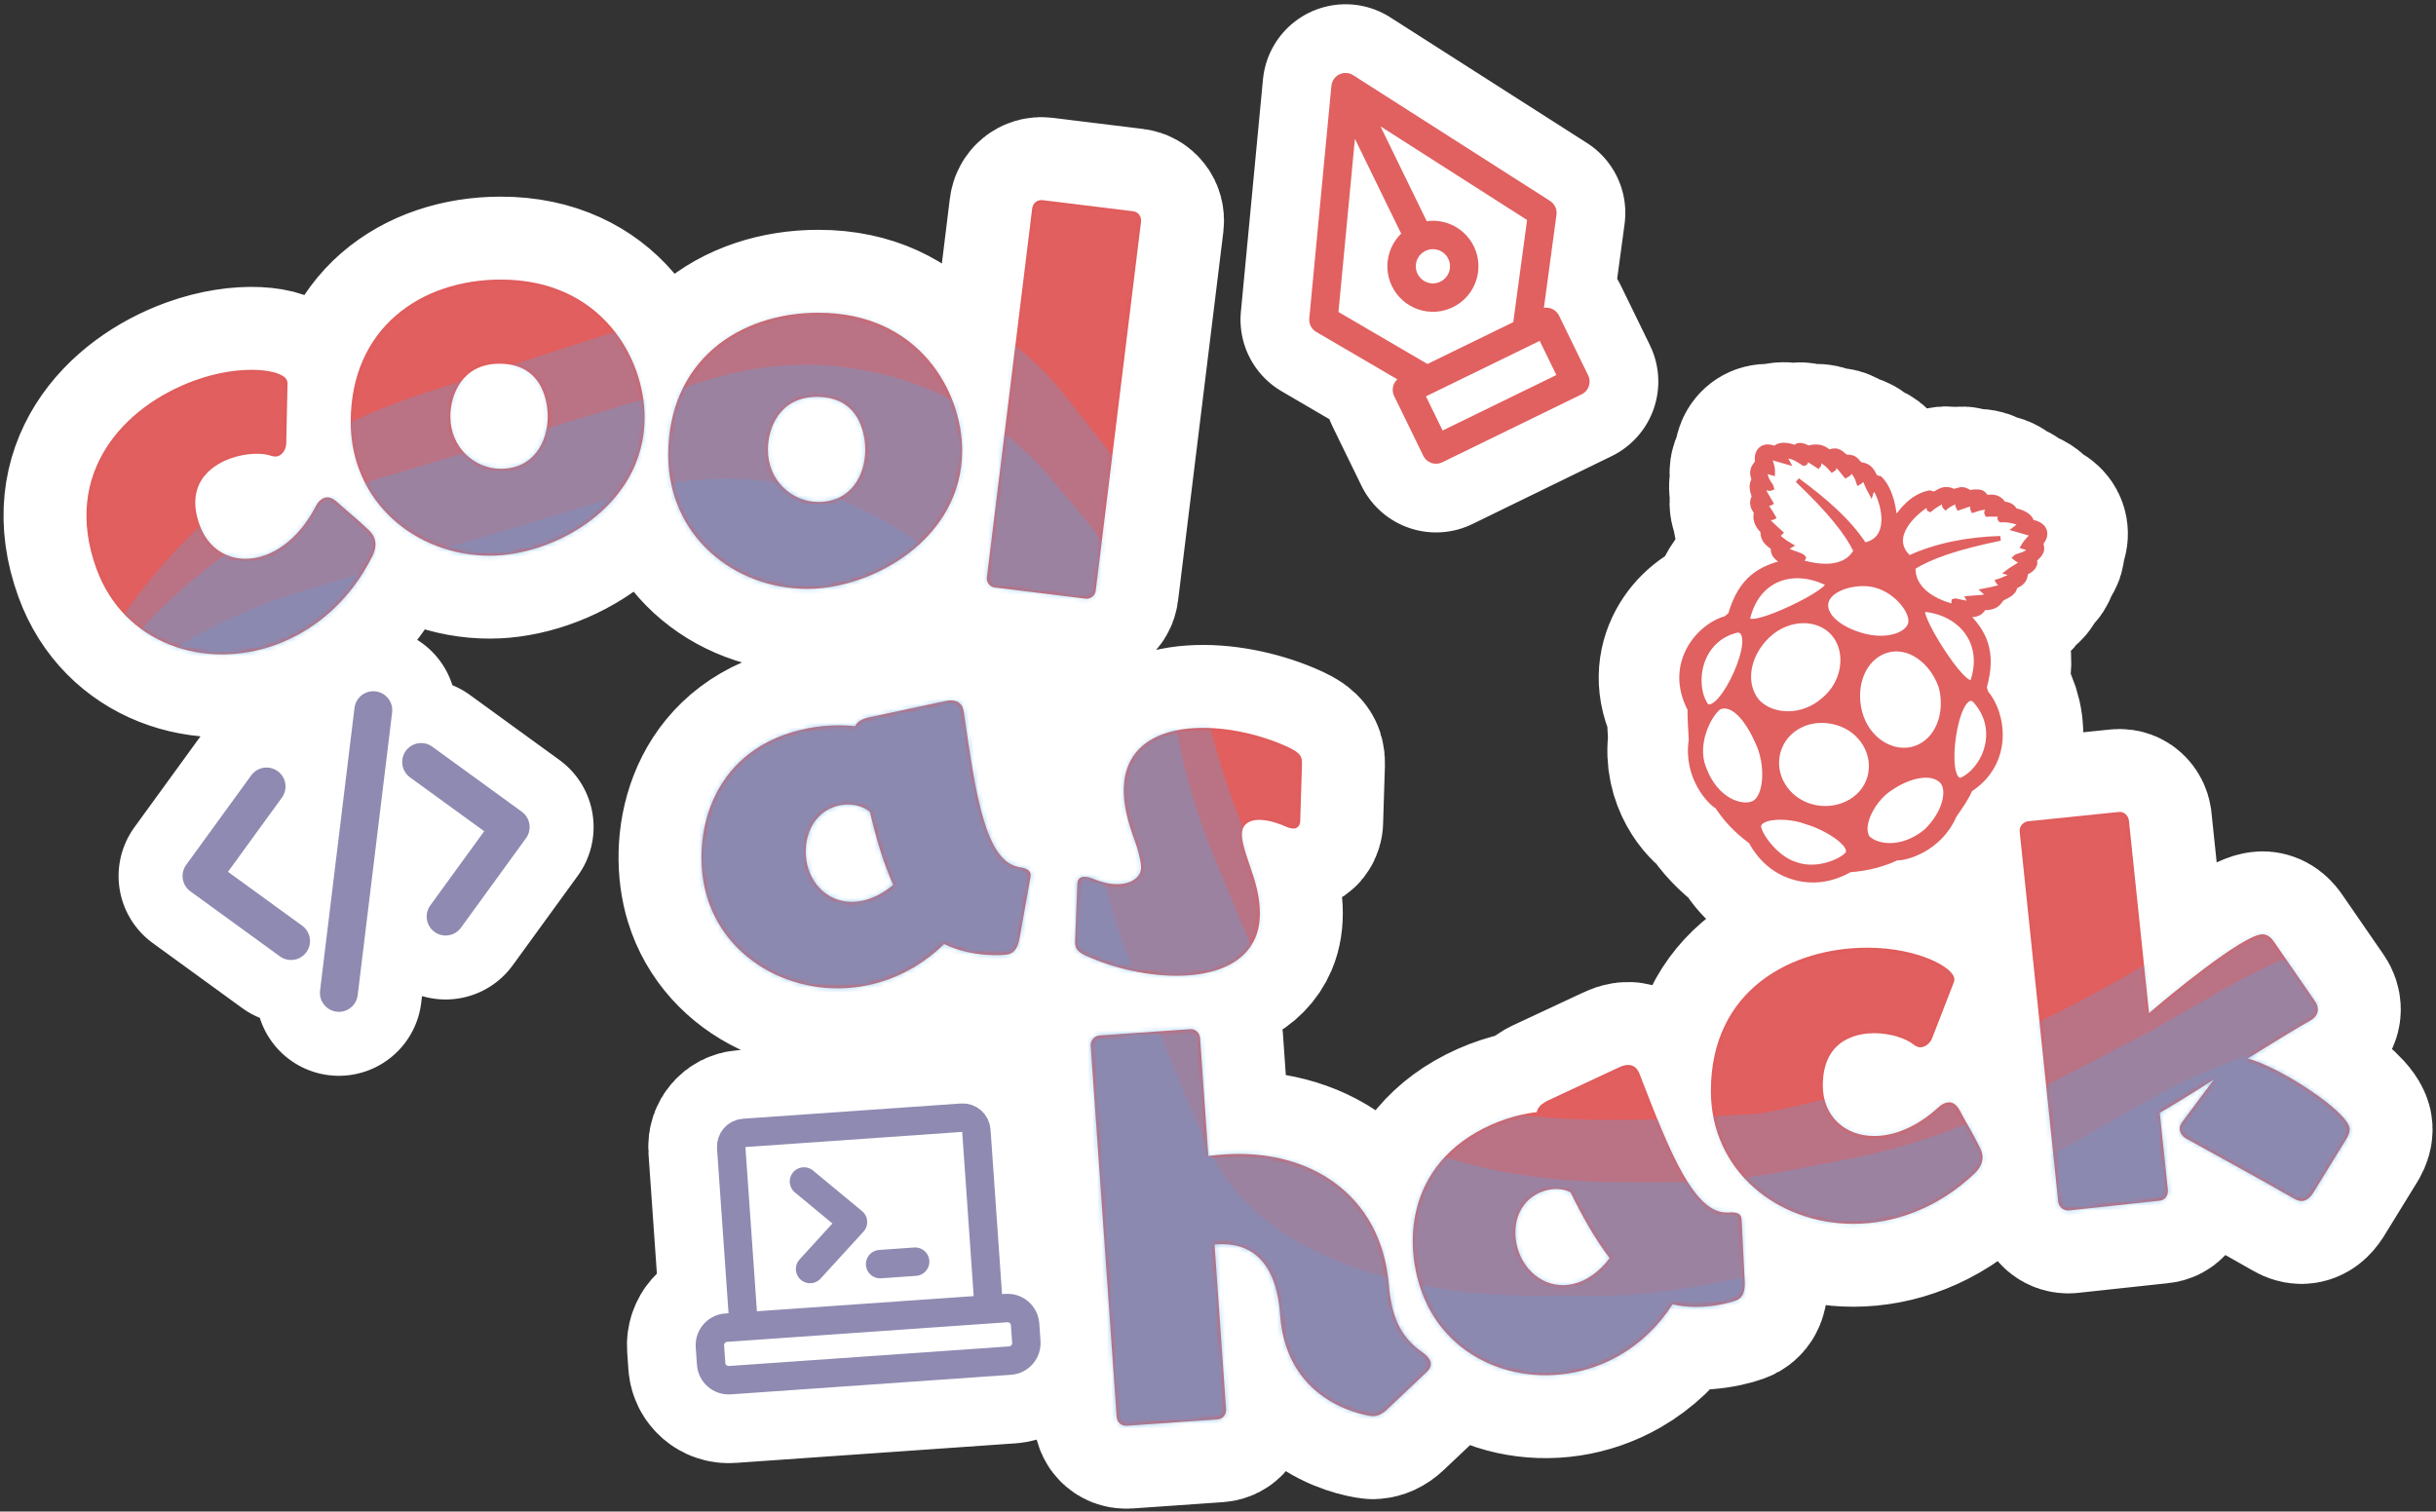 <svg width="514" height="319" viewBox="0 0 514 319" fill="none" xmlns="http://www.w3.org/2000/svg">
<rect x="0" y="0" width="514" height="319" fill="#333333" stroke="none"/>
<path d="M283.912 18.399L325.445 44.931L322.064 69.974L301.065 80.216L279.249 67.462L283.912 18.399ZM283.912 18.399L299.451 50.258M56.245 165.98L42.52 184.871L61.411 198.596M94.027 193.43L107.752 174.539L88.861 160.814M78.77 149.875L71.502 209.536M156.926 279.93L154.287 242.192C154.175 240.589 155.37 239.199 156.957 239.089L202.934 235.873C204.522 235.762 205.899 236.972 206.011 238.575L208.65 276.313M156.926 279.93L153.231 280.188C151.191 280.331 149.652 282.101 149.795 284.141L150.053 287.836C150.196 289.876 151.966 291.415 154.006 291.272L213.119 287.138C215.16 286.996 216.698 285.226 216.556 283.185L216.297 279.491C216.155 277.45 214.385 275.912 212.344 276.055L208.65 276.313M156.926 279.93L208.65 276.313M169.637 249.34L179.981 257.898L170.929 267.813M185.707 266.779L193.096 266.263M495.206 240.17L488.119 251.692C487.408 252.787 486.671 253.403 485.712 253.453C485.233 253.478 484.648 253.316 484.052 252.963C478.599 249.788 466.228 243.034 461.178 240.223C460.583 239.869 459.967 239.133 459.922 238.27C459.897 237.79 460.064 237.301 460.513 236.701L467.16 227.797C462.416 230.833 458.132 233.461 456.265 234.52L455.705 234.838L457.427 251.186C457.487 252.336 456.77 253.335 455.62 253.396L436.502 255.455C435.447 255.51 434.448 254.794 434.292 253.648L426.161 175.535L426.151 175.343C426.1 174.384 426.918 173.476 427.872 173.33L446.995 171.367L447.187 171.356C448.241 171.301 449.054 172.124 449.205 173.173L453.449 213.807C457.219 210.533 473.065 197.398 477.283 197.177C478.05 197.137 478.933 197.475 479.766 198.681L488.401 211.206C488.815 211.761 489.036 212.326 489.067 212.902C489.117 213.86 488.587 214.753 487.466 215.389C485.13 216.665 479.821 219.923 474.235 223.388C481.056 225.146 495.591 234.67 495.777 238.217C495.807 238.792 495.645 239.378 495.206 240.17ZM412.264 207.296L407.752 218.912C407.368 220.064 406.312 221.024 405.16 221.024C404.776 221.024 404.296 220.832 403.912 220.544C402.184 219.104 398.824 218.048 395.464 218.048C392.968 218.048 384.616 218.624 384.616 229.088C384.616 235.52 389.224 239.744 395.464 239.744C399.592 239.744 404.392 237.92 409 233.696C409.576 233.12 410.44 232.64 411.304 232.64C411.976 232.64 412.744 233.024 413.416 234.176C415.144 237.44 416.296 239.168 417.832 242.336C418.12 242.912 418.312 243.584 418.312 244.256C418.312 245.408 417.832 246.464 416.68 247.616C408.904 255.008 399.688 258.272 391.048 258.272C375.112 258.272 361 247.136 361 230.24C361 208.736 378.184 200 394.024 200C404.68 200 412.36 204.224 412.36 206.624C412.36 206.816 412.36 207.104 412.264 207.296ZM367.489 257.522L368.142 270.557C368.21 272.403 367.811 273.631 366.73 274.255C365.898 274.735 359.311 276.765 352.898 275.257C349.871 279.998 345.957 283.588 341.717 286.036C327.833 294.052 309.717 290.322 301.989 276.937C296.229 266.96 294.992 248.497 311.453 238.993C315.61 236.593 320.212 235.156 324.27 234.697C324.433 233.827 325.037 233.146 326.035 232.57L326.451 232.33L341.554 225.273C343.811 224.191 345.017 224.936 345.593 225.933L345.833 226.349C349.037 234.587 352.049 242.492 355.217 247.979C358.097 252.967 361.076 256.014 364.552 255.892C365.624 255.827 366.826 255.798 367.306 256.629C367.402 256.796 367.463 257.093 367.489 257.522ZM339.625 265.517C338.128 263.499 336.617 261.267 335.129 258.69C333.881 256.528 332.669 254.236 331.395 251.645C329.437 250.559 326.521 250.691 324.109 252.083C318.872 255.107 308.052 264.76 310.5 269C313.188 273.656 329.572 272.873 334.976 269.753C336.556 268.841 338.193 267.452 339.625 265.517ZM301.157 289.428L292.582 297.534C291.589 298.47 290.651 298.824 289.789 298.884C289.406 298.911 271.462 296.894 270.102 277.453C269.292 265.866 263.641 262.123 256.746 262.605L256.267 262.638L258.698 297.402C258.778 298.551 257.977 299.473 256.923 299.547L237.77 300.886C236.621 300.966 235.699 300.165 235.618 299.015L209.906 213.807C209.832 212.754 230.862 218.607 232.011 218.527L251.164 217.188C252.218 217.114 253.147 218.011 253.22 219.065L254.961 243.964C256.104 243.788 257.253 243.708 258.306 243.634C276.31 242.375 291.425 252.096 293.039 271.038C293.57 277.256 295.149 281.957 300.103 285.364C300.711 285.803 301.832 286.687 301.905 287.74C301.939 288.219 301.787 288.807 301.157 289.428ZM230.395 202.231L229.423 201.819C227.479 200.993 226.745 200.265 226.853 198.537L227.316 186.636C227.34 186.334 227.364 186.031 227.439 185.854C228.002 184.529 229.844 185.102 230.904 185.552C236.156 187.677 239.68 186.253 240.58 184.132C241.068 182.983 240.519 181.082 239.957 178.966L238.697 175.302C236.684 169.233 236.706 164.758 238.132 161.4C242.371 151.415 259.025 152.227 270.601 157.141C274.048 158.604 274.781 159.332 274.725 161.185L274.35 173.124C274.377 173.553 274.264 173.818 274.152 174.083C273.739 175.055 272.617 174.996 271.468 174.508L271.115 174.358C265.813 172.107 263.03 173.012 262.28 174.779C261.642 176.282 262.255 178.523 264.038 183.66C266.227 189.804 266.306 194.531 264.881 197.889C260.455 208.316 242.236 207.258 230.395 202.231ZM217.412 185.223L215.117 198.072C214.767 199.885 214.102 200.992 212.908 201.357C211.99 201.637 205.115 202.133 199.206 199.222C195.19 203.16 190.569 205.777 185.887 207.209C170.555 211.896 153.743 204.187 149.224 189.406C145.856 178.389 148.803 160.121 166.981 154.564C171.571 153.161 176.378 152.795 180.436 153.261C180.79 152.45 181.532 151.922 182.634 151.585L183.093 151.445L199.396 147.966C201.839 147.42 202.847 148.417 203.184 149.519L222 144.922C223.269 153.67 205.75 167.105 207.602 173.164C209.286 178.673 211.503 182.311 214.918 182.974C215.976 183.152 217.154 183.394 217.435 184.312C217.491 184.496 217.484 184.8 217.412 185.223ZM188.464 186.745C187.459 184.442 186.49 181.928 185.62 179.082C184.89 176.695 184.224 174.188 183.565 171.378C181.902 169.879 179.031 169.351 176.368 170.165C170.585 171.933 159.569 166.696 161 171.378C162.572 176.519 177.014 191.651 182.982 189.827C184.726 189.293 186.634 188.309 188.464 186.745ZM229.058 126.34L209.906 123.988C208.857 123.859 208.105 122.897 208.234 121.848L217.792 44.001C217.933 42.858 218.896 42.105 219.944 42.234L239.096 44.586C240.144 44.714 240.896 45.677 240.756 46.821L231.197 124.668C231.069 125.716 230.106 126.468 229.058 126.34ZM203.016 95.088C203.016 113.808 184.008 124.272 170.376 124.272C154.728 124.272 141 112.944 141 96.048C141 76.272 155.784 66 172.68 66C193.896 66 203.016 82.608 203.016 95.088ZM172.68 105.936C179.496 105.936 182.568 100.368 182.568 94.896C182.568 93.072 182.184 83.76 172.392 83.76C164.328 83.76 207 90.576 207 94.896C207 101.52 167.208 105.936 172.68 105.936ZM136.016 88.088C136.016 106.808 117.008 117.272 103.376 117.272C87.728 117.272 74 105.944 74 89.048C74 69.272 88.784 59 105.68 59C126.896 59 136.016 75.608 136.016 88.088ZM105.68 98.936C112.496 98.936 115.568 93.368 115.568 87.896C115.568 86.072 115.184 76.76 105.392 76.76C97.328 76.76 144.5 79.44 144.5 83.76C144.5 90.384 100.208 98.936 105.68 98.936ZM60.668 80.925L60.401 93.383C60.434 94.597 59.77 95.861 58.687 96.254C58.327 96.386 57.81 96.37 57.35 96.23C55.234 95.468 51.716 95.625 48.558 96.774C46.213 97.628 38.562 101.026 42.14 110.859C44.34 116.903 50.115 119.296 55.979 117.162C59.858 115.75 63.745 112.394 66.63 106.849C66.974 106.111 67.622 105.364 68.434 105.069C69.065 104.839 69.918 104.937 70.944 105.79C73.684 108.266 75.357 109.496 77.884 111.947C78.352 112.39 78.762 112.956 78.992 113.587C79.386 114.67 79.296 115.826 78.608 117.303C73.829 126.908 66.285 133.128 58.166 136.083C43.191 141.533 26.121 135.895 20.343 120.018C12.988 99.811 26.148 85.725 41.032 80.307C51.046 76.662 59.707 78.005 60.528 80.26C60.594 80.441 60.692 80.711 60.668 80.925ZM296.866 82.264L326.263 67.926L332.408 80.525L303.011 94.863L296.866 82.264ZM308.595 58.348C307.407 61.798 303.647 63.632 300.196 62.444C296.745 61.256 294.911 57.496 296.099 54.045C297.287 50.594 301.048 48.76 304.499 49.948C307.949 51.136 309.783 54.897 308.595 58.348ZM364.192 130.495L365.126 129.692C367.389 121.8 371.827 119.86 376.418 118.687C375.199 117.975 373.989 117.281 374.129 115.54C372.032 114.23 371.984 113.145 371.949 112.064C371.394 111.543 370.04 110.098 370.608 108.119C369.813 107.181 369.446 106.005 370.141 104.786C369.538 103.18 369.503 102.099 370.102 101.213C369.272 99.195 370.206 98.392 370.822 97.498C370.407 95.237 371.953 93.552 374.478 94.623C375.919 93.256 378.44 94.341 378.772 94.436C379.279 93.872 380.038 93.728 381.576 94.531C383.494 94.01 384.796 94.383 385.909 95.412C387.919 94.569 388.618 95.841 389.509 96.444C391.662 96.352 391.697 97.433 392.588 98.036C394.646 98.278 395.013 99.455 395.715 100.713L396.685 100.991C399.162 103.482 399.66 107.909 399.84 109.741C401.058 107.948 403.412 104.701 407.151 103.992L408.121 104.27C409.384 103.575 410.319 102.772 412.192 103.657C413.267 103.618 413.87 102.72 415.647 103.939C416.39 103.804 417.137 103.657 418.12 103.938C418.452 104.033 418.675 104.459 419.246 104.971C420.736 104.689 422.038 105.062 422.737 106.333C424.466 106.468 424.929 107.31 425.165 107.739C425.497 107.834 428.197 108.247 428.708 110.174C431.748 110.698 432.154 112.942 430.617 114.643C430.984 115.82 431.115 116.567 429.246 118.173C429.709 119.015 429.013 120.234 427.415 120.847C427.371 122.253 426.755 123.148 425.17 123.764C425.017 125.501 422.781 125.93 422.261 126.491C421.658 127.389 421.042 128.283 418.57 128.284C417.766 129.834 416.372 129.782 414.962 129.739C418.552 133.258 420.876 137.485 418.705 145.056L419.073 146.232C422.807 150.502 424.414 160.936 415.709 166.632C414.718 168.838 413.595 170.296 412.376 172.089C409.227 179.364 401.972 181.206 400.242 181.072C397.394 182.384 394.306 183.278 390.34 183.574C386.129 185.927 382.154 186.206 378.567 185.178C374.968 184.146 371.745 181.803 369.421 177.576C366.214 175.223 364.07 172.828 362.349 170.206C360.811 169.404 355.635 163.997 356.832 156.162C356.736 153.992 356.557 152.16 356.565 149.673C351.551 140.042 358.443 132.046 364.192 130.495ZM368.809 130.386C368.197 133.772 387.937 124.132 385.416 123.047C378.275 119.581 370.848 122.069 368.809 130.386ZM395.467 102.784C395.279 103.439 394.864 103.682 394.772 104.003C394.069 102.745 393.702 101.569 393.003 100.297C392.815 100.953 393.038 101.378 392.2 101.847C391.832 100.671 391.369 99.829 390.243 98.796C390.623 99.976 389.867 100.107 389.452 100.35C388.657 99.413 388.198 98.558 386.752 97.434C386.883 98.181 387.451 98.705 386.6 99.17C385.818 98.237 385.25 97.712 383.153 96.402C383.297 97.152 384.184 97.768 383.664 98.329C382.773 97.725 381.567 97.018 380.349 96.307C380.821 97.165 381.38 97.673 380.633 97.821C379.414 97.11 378.3 96.081 376.479 96.268L377.178 97.54C377.178 97.54 374.88 96.881 373.247 96.412C373.626 97.592 374.089 98.434 374.033 99.837C374.033 99.837 373.063 99.559 372.399 99.368C372.495 101.538 373.701 102.246 373.845 102.996C373.421 103.222 372.77 103.036 371.879 102.433C372.154 103.93 372.949 104.867 373.648 106.139C373.22 106.378 372.901 106.286 372.014 105.67C372.713 106.942 373.495 107.876 374.194 109.147C373.78 109.39 373.116 109.199 372.465 109.013C373.168 110.271 374.61 111.408 375.724 112.437C375.216 113.001 374.661 112.48 374.33 112.385C375.121 113.335 376.566 114.459 377.776 115.154C377.361 115.396 376.934 115.635 376.283 115.449C377.636 116.894 380.109 116.893 380.572 117.736C380.476 118.07 379.729 118.217 379.305 118.443C381.922 119.194 388.788 121.163 391.597 116.279C389.832 112.56 386.206 107.96 379.265 101.337C384.805 105.429 389.937 109.739 393.384 115.011C399.359 113.873 397.66 106.264 395.467 102.784ZM395.878 123.557C391.96 122.434 386.211 123.984 385.36 126.953C384.608 129.575 387.627 132.583 392.859 134.083C398.092 135.584 402.434 133.978 403.094 131.677C403.754 129.376 400.447 124.867 395.878 123.557ZM416.381 127.294C415.717 127.104 415.491 126.691 415.254 126.262C417.076 126.075 418.806 126.209 420.072 125.501C419.421 125.315 419.089 125.22 418.531 124.712C420.02 124.429 421.527 124.138 423.109 123.535C422.458 123.348 421.807 123.161 421.571 122.732C422.741 122.358 424.008 121.65 425.179 121.277C424.196 120.995 423.864 120.9 423.545 120.808C424.895 119.763 426.065 119.389 427.092 118.265C426.349 118.399 425.698 118.213 425.139 117.705C425.646 117.141 427.376 117.275 428.511 115.82C427.848 115.63 426.878 115.352 426.878 115.352C427.573 114.132 428.507 113.329 429.027 112.769C427.393 112.3 425.109 111.645 425.109 111.645L426.471 110.603C424.93 109.814 423.204 109.666 422.125 109.719C421.57 109.198 422.409 108.729 423.156 108.582C421.758 108.542 420.348 108.5 419.273 108.539C418.81 107.697 419.888 107.645 420.727 107.176C418.347 106.855 417.508 107.324 416.337 107.697C415.874 106.855 416.621 106.708 417.141 106.147C415.319 106.335 414.464 106.813 413.306 107.19C413.07 106.761 412.83 106.344 413.446 105.45C412.607 105.918 411.436 106.292 410.502 107.095C409.947 106.574 410.454 106.01 410.642 105.355C409.375 106.063 408.121 106.774 407.178 107.561C406.858 107.469 407.046 106.814 407.234 106.158C403.862 108.043 398.057 113.5 402.854 117.727C408.558 115.078 415.289 113.809 422.072 113.612C412.677 115.55 407.151 117.526 403.684 119.745C403.491 125.379 410.249 127.678 412.961 128.094C412.402 127.586 412.166 127.157 412.262 126.823C412.686 126.597 414.559 127.481 416.381 127.294ZM406.099 128.616C403.386 128.2 415.014 146.849 416.277 143.65C418.875 135.841 413.992 129.461 406.099 128.616ZM413.791 164.65C418.666 162.487 422.514 153.979 416.556 147.638C412.682 145.109 409.825 164.945 413.791 164.65ZM394.052 176.793C395.957 178.772 401.378 179.617 406.475 175.376C410.411 171.525 411.402 166.816 409.825 164.945C407.681 162.55 402.771 163.632 398.796 166.414C395.332 168.62 392.331 174.172 394.052 176.793ZM404.055 157.949C408.729 156.438 411.079 150.7 409.558 144.922C407.61 139.384 402.613 135.809 397.94 137.321C393.266 138.832 390.916 144.57 392.436 150.347C393.969 156.128 399.369 159.457 404.055 157.949ZM378.991 182.448C383.796 184.187 389.593 181.218 389.969 179.907C390.536 177.927 385.137 174.599 381.206 173.472C377.384 172.014 371.692 172.162 371.124 174.141C370.748 175.452 374.422 181.138 378.991 182.448ZM375.226 158.585C373.811 163.52 376.929 168.684 382.149 170.181C387.382 171.682 393.083 169.046 394.498 164.111C395.913 159.175 392.807 154.015 387.574 152.514C382.023 150.922 376.641 153.649 375.226 158.585ZM384.696 147.766C389.282 144.102 390.094 137.561 386.932 133.802C383.765 130.057 377.41 130.015 373.046 134.105C368.696 138.199 367.651 144.298 370.814 148.056C374.085 151.484 380.428 151.522 384.696 147.766ZM359.431 161.886C361.982 169.03 367.534 170.622 369.958 169.537C372.823 168.216 373.076 161.167 370.845 156.619C368.712 151.723 365.533 147.974 362.685 149.286C360.392 151.118 357.614 157.095 359.431 161.886ZM359.973 148.87C363.1 151.547 371.508 133.302 366.655 132.982C358.338 134.867 356.998 144.456 359.973 148.87Z" stroke="white" stroke-width="35" stroke-linecap="round" stroke-linejoin="round"/>
<path d="M495.206 240.17L488.119 251.692C487.408 252.787 486.671 253.402 485.712 253.453C485.233 253.478 484.648 253.316 484.052 252.963C478.599 249.788 466.228 243.034 461.178 240.223C460.583 239.869 459.968 239.132 459.922 238.27C459.897 237.79 460.064 237.301 460.513 236.701L467.16 227.796C462.417 230.833 458.132 233.461 456.265 234.52L455.705 234.838L457.427 251.186C457.487 252.336 456.77 253.335 455.62 253.396L436.502 255.455C435.447 255.51 434.448 254.793 434.292 253.648L426.161 175.535L426.151 175.343C426.1 174.384 426.918 173.476 427.872 173.33L446.995 171.366L447.187 171.356C448.241 171.301 449.054 172.124 449.205 173.173L453.449 213.807C457.219 210.533 473.065 197.398 477.283 197.177C478.05 197.136 478.933 197.475 479.766 198.681L488.401 211.206C488.815 211.761 489.036 212.326 489.067 212.902C489.117 213.86 488.587 214.753 487.467 215.389C485.13 216.665 479.821 219.923 474.235 223.388C481.056 225.146 495.591 234.67 495.777 238.217C495.807 238.792 495.645 239.378 495.206 240.17Z" fill="#DF5757"/>
<path d="M412.264 207.296L407.752 218.912C407.368 220.064 406.312 221.024 405.16 221.024C404.776 221.024 404.296 220.832 403.912 220.544C402.184 219.104 398.824 218.048 395.464 218.048C392.968 218.048 384.616 218.624 384.616 229.088C384.616 235.52 389.224 239.744 395.464 239.744C399.592 239.744 404.392 237.92 409 233.696C409.576 233.12 410.44 232.64 411.304 232.64C411.976 232.64 412.744 233.024 413.416 234.176C415.144 237.44 416.296 239.168 417.832 242.336C418.12 242.912 418.312 243.584 418.312 244.256C418.312 245.408 417.832 246.464 416.68 247.616C408.904 255.008 399.688 258.272 391.048 258.272C375.112 258.272 361 247.136 361 230.24C361 208.736 378.184 200 394.024 200C404.68 200 412.36 204.224 412.36 206.624C412.36 206.816 412.36 207.104 412.264 207.296Z" fill="#DF5757"/>
<path d="M367.489 257.522L368.142 270.557C368.21 272.403 367.811 273.631 366.73 274.255C365.898 274.735 359.311 276.765 352.898 275.257C349.871 279.998 345.957 283.588 341.717 286.036C327.833 294.052 309.717 290.322 301.989 276.937C296.229 266.96 294.992 248.497 311.453 238.993C315.61 236.593 320.212 235.156 324.27 234.697C324.433 233.827 325.037 233.146 326.035 232.57L326.451 232.33L341.554 225.273C343.811 224.191 345.017 224.936 345.593 225.933L345.833 226.349C349.037 234.587 352.049 242.492 355.217 247.979C358.097 252.967 361.076 256.014 364.552 255.892C365.624 255.827 366.826 255.798 367.306 256.629C367.402 256.796 367.463 257.093 367.489 257.522ZM339.625 265.517C338.128 263.499 336.618 261.267 335.13 258.69C333.882 256.528 332.669 254.235 331.395 251.645C329.437 250.559 326.521 250.691 324.11 252.083C318.872 255.107 318.89 261.858 321.338 266.098C324.026 270.754 329.572 272.873 334.976 269.753C336.556 268.841 338.193 267.452 339.625 265.517Z" fill="#DF5757"/>
<path d="M301.157 289.428L292.582 297.534C291.589 298.47 290.651 298.824 289.789 298.884C289.406 298.911 271.462 296.894 270.102 277.453C269.292 265.866 263.641 262.123 256.746 262.605L256.267 262.638L258.698 297.401C258.778 298.551 257.977 299.473 256.923 299.546L237.77 300.886C236.621 300.966 235.699 300.164 235.618 299.015L230.141 220.679C230.067 219.625 230.862 218.607 232.011 218.527L251.164 217.188C252.218 217.114 253.147 218.011 253.22 219.065L254.961 243.964C256.104 243.788 257.253 243.707 258.307 243.634C276.311 242.375 291.426 252.096 293.039 271.038C293.57 277.256 295.15 281.957 300.103 285.364C300.711 285.802 301.832 286.686 301.905 287.74C301.939 288.219 301.788 288.807 301.157 289.428Z" fill="#DF5757"/>
<path d="M230.395 202.231L229.423 201.818C227.479 200.993 226.745 200.265 226.853 198.537L227.316 186.636C227.34 186.334 227.364 186.031 227.439 185.854C228.002 184.529 229.844 185.102 230.904 185.552C236.156 187.677 239.68 186.253 240.581 184.132C241.068 182.983 240.52 181.082 239.958 178.966L238.697 175.302C236.684 169.233 236.707 164.758 238.132 161.4C242.371 151.415 259.025 152.227 270.602 157.141C274.048 158.603 274.782 159.332 274.725 161.185L274.35 173.124C274.377 173.552 274.265 173.818 274.152 174.083C273.739 175.055 272.617 174.996 271.468 174.508L271.115 174.358C265.813 172.107 263.03 173.012 262.28 174.779C261.642 176.282 262.255 178.523 264.038 183.66C266.227 189.804 266.307 194.531 264.881 197.889C260.455 208.316 242.236 207.257 230.395 202.231Z" fill="#DF5757"/>
<path d="M217.412 185.223L215.117 198.071C214.767 199.885 214.102 200.992 212.909 201.357C211.991 201.637 205.115 202.133 199.206 199.222C195.19 203.16 190.569 205.777 185.887 207.209C170.555 211.896 153.743 204.187 149.224 189.406C145.856 178.389 148.803 160.121 166.981 154.564C171.571 153.161 176.378 152.795 180.436 153.261C180.79 152.45 181.532 151.922 182.634 151.585L183.093 151.445L199.396 147.966C201.839 147.42 202.847 148.417 203.184 149.519L203.324 149.978C204.593 158.725 205.75 167.105 207.602 173.164C209.286 178.673 211.503 182.311 214.918 182.974C215.976 183.152 217.154 183.394 217.435 184.312C217.491 184.496 217.484 184.8 217.412 185.223ZM188.464 186.745C187.459 184.442 186.49 181.928 185.62 179.082C184.89 176.695 184.224 174.188 183.565 171.378C181.902 169.878 179.031 169.351 176.368 170.165C170.585 171.933 169.084 178.516 170.515 183.198C172.087 188.339 177.014 191.651 182.982 189.827C184.726 189.293 186.634 188.309 188.464 186.745Z" fill="#DF5757"/>
<path d="M229.058 126.34L209.906 123.988C208.858 123.859 208.105 122.896 208.234 121.848L217.792 44.001C217.933 42.858 218.896 42.105 219.944 42.234L239.096 44.586C240.144 44.714 240.896 45.677 240.756 46.821L231.198 124.668C231.069 125.716 230.106 126.468 229.058 126.34Z" fill="#DF5757"/>
<path d="M203.016 95.088C203.016 113.808 184.008 124.272 170.376 124.272C154.728 124.272 141 112.944 141 96.048C141 76.272 155.784 66 172.68 66C193.896 66 203.016 82.608 203.016 95.088ZM172.68 105.936C179.496 105.936 182.568 100.368 182.568 94.896C182.568 93.072 182.184 83.76 172.392 83.76C164.328 83.76 162.024 90.576 162.024 94.896C162.024 101.52 167.208 105.936 172.68 105.936Z" fill="#DF5757"/>
<path d="M136.016 88.088C136.016 106.808 117.008 117.272 103.376 117.272C87.728 117.272 74 105.944 74 89.048C74 69.272 88.784 59 105.68 59C126.896 59 136.016 75.608 136.016 88.088ZM105.68 98.936C112.496 98.936 115.568 93.368 115.568 87.896C115.568 86.072 115.184 76.76 105.392 76.76C97.328 76.76 95.024 83.576 95.024 87.896C95.024 94.52 100.208 98.936 105.68 98.936Z" fill="#DF5757"/>
<path d="M60.668 80.924L60.401 93.383C60.434 94.597 59.77 95.86 58.688 96.254C58.327 96.386 57.81 96.369 57.351 96.23C55.234 95.468 51.716 95.625 48.558 96.774C46.213 97.628 38.562 101.025 42.141 110.858C44.34 116.903 50.115 119.296 55.979 117.162C59.858 115.75 63.745 112.394 66.63 106.849C66.974 106.11 67.622 105.364 68.434 105.068C69.065 104.839 69.918 104.937 70.944 105.789C73.684 108.266 75.358 109.495 77.884 111.947C78.352 112.39 78.762 112.956 78.992 113.587C79.386 114.67 79.296 115.826 78.608 117.303C73.829 126.908 66.285 133.128 58.166 136.083C43.191 141.533 26.122 135.895 20.343 120.018C12.988 99.811 26.148 85.725 41.032 80.307C51.046 76.662 59.707 78.005 60.528 80.26C60.594 80.441 60.692 80.711 60.668 80.924Z" fill="#DF5757"/>
<mask id="mask0_13_57" style="mask-type:alpha" maskUnits="userSpaceOnUse" x="18" y="42" width="478" height="259">
<path d="M495.206 240.17L488.119 251.692C487.408 252.787 486.671 253.402 485.712 253.453C485.233 253.478 484.648 253.316 484.052 252.963C478.599 249.788 466.228 243.034 461.178 240.223C460.583 239.869 459.968 239.132 459.922 238.27C459.897 237.79 460.064 237.301 460.513 236.701L467.16 227.796C462.417 230.833 458.132 233.461 456.265 234.52L455.705 234.838L457.427 251.186C457.487 252.336 456.77 253.335 455.62 253.396L436.502 255.455C435.447 255.51 434.448 254.793 434.292 253.648L426.161 175.535L426.151 175.343C426.1 174.384 426.918 173.476 427.872 173.33L446.995 171.366L447.187 171.356C448.241 171.301 449.054 172.124 449.205 173.173L453.449 213.807C457.219 210.533 473.065 197.398 477.283 197.177C478.05 197.136 478.933 197.475 479.766 198.681L488.401 211.206C488.815 211.761 489.036 212.326 489.067 212.902C489.117 213.86 488.587 214.753 487.467 215.389C485.13 216.665 479.821 219.923 474.235 223.388C481.056 225.146 495.591 234.67 495.777 238.217C495.807 238.792 495.645 239.378 495.206 240.17Z" fill="black"/>
<path d="M412.264 207.296L407.752 218.912C407.368 220.064 406.312 221.024 405.16 221.024C404.776 221.024 404.296 220.832 403.912 220.544C402.184 219.104 398.824 218.048 395.464 218.048C392.968 218.048 384.616 218.624 384.616 229.088C384.616 235.52 389.224 239.744 395.464 239.744C399.592 239.744 404.392 237.92 409 233.696C409.576 233.12 410.44 232.64 411.304 232.64C411.976 232.64 412.744 233.024 413.416 234.176C415.144 237.44 416.296 239.168 417.832 242.336C418.12 242.912 418.312 243.584 418.312 244.256C418.312 245.408 417.832 246.464 416.68 247.616C408.904 255.008 399.688 258.272 391.048 258.272C375.112 258.272 361 247.136 361 230.24C361 208.736 378.184 200 394.024 200C404.68 200 412.36 204.224 412.36 206.624C412.36 206.816 412.36 207.104 412.264 207.296Z" fill="black"/>
<path d="M367.489 257.522L368.142 270.557C368.21 272.403 367.811 273.631 366.73 274.255C365.898 274.735 359.311 276.765 352.898 275.257C349.871 279.998 345.957 283.588 341.717 286.036C327.833 294.052 309.717 290.322 301.989 276.937C296.229 266.96 294.992 248.497 311.453 238.993C315.61 236.593 320.212 235.156 324.27 234.697C324.433 233.827 325.037 233.146 326.035 232.57L326.451 232.33L341.554 225.273C343.811 224.191 345.017 224.936 345.593 225.933L345.833 226.349C349.037 234.587 352.049 242.492 355.217 247.979C358.097 252.967 361.076 256.014 364.552 255.892C365.624 255.827 366.826 255.798 367.306 256.629C367.402 256.796 367.463 257.093 367.489 257.522ZM339.625 265.517C338.128 263.499 336.618 261.267 335.13 258.69C333.882 256.528 332.669 254.235 331.395 251.645C329.437 250.559 326.521 250.691 324.11 252.083C318.872 255.107 318.89 261.858 321.338 266.098C324.026 270.754 329.572 272.873 334.976 269.753C336.556 268.841 338.193 267.452 339.625 265.517Z" fill="black"/>
<path d="M301.157 289.428L292.582 297.534C291.589 298.47 290.651 298.824 289.789 298.884C289.406 298.911 271.462 296.894 270.102 277.453C269.292 265.866 263.641 262.123 256.746 262.605L256.267 262.638L258.698 297.401C258.778 298.551 257.977 299.473 256.923 299.546L237.77 300.886C236.621 300.966 235.699 300.164 235.618 299.015L230.141 220.679C230.067 219.625 230.862 218.607 232.011 218.527L251.164 217.188C252.218 217.114 253.147 218.011 253.22 219.065L254.961 243.964C256.104 243.788 257.253 243.707 258.307 243.634C276.311 242.375 291.426 252.096 293.039 271.038C293.57 277.256 295.15 281.957 300.103 285.364C300.711 285.802 301.832 286.686 301.905 287.74C301.939 288.219 301.788 288.807 301.157 289.428Z" fill="black"/>
<path d="M230.395 202.231L229.423 201.818C227.479 200.993 226.745 200.265 226.853 198.537L227.316 186.636C227.34 186.334 227.364 186.031 227.439 185.854C228.002 184.529 229.844 185.102 230.904 185.552C236.156 187.677 239.68 186.253 240.581 184.132C241.068 182.983 240.52 181.082 239.958 178.966L238.697 175.302C236.684 169.233 236.707 164.758 238.132 161.4C242.371 151.415 259.025 152.227 270.602 157.141C274.048 158.603 274.782 159.332 274.725 161.185L274.35 173.124C274.377 173.552 274.265 173.818 274.152 174.083C273.739 175.055 272.617 174.996 271.468 174.508L271.115 174.358C265.813 172.107 263.03 173.012 262.28 174.779C261.642 176.282 262.255 178.523 264.038 183.66C266.227 189.804 266.307 194.531 264.881 197.889C260.455 208.316 242.236 207.257 230.395 202.231Z" fill="black"/>
<path d="M217.412 185.223L215.117 198.071C214.767 199.885 214.102 200.992 212.909 201.357C211.991 201.637 205.115 202.133 199.206 199.222C195.19 203.16 190.569 205.777 185.887 207.209C170.555 211.896 153.743 204.187 149.224 189.406C145.856 178.389 148.803 160.121 166.981 154.564C171.571 153.161 176.378 152.795 180.436 153.261C180.79 152.45 181.532 151.922 182.634 151.585L183.093 151.445L199.396 147.966C201.839 147.42 202.847 148.417 203.184 149.519L203.324 149.978C204.593 158.725 205.75 167.105 207.602 173.164C209.286 178.673 211.503 182.311 214.918 182.974C215.976 183.152 217.154 183.394 217.435 184.312C217.491 184.496 217.484 184.8 217.412 185.223ZM188.464 186.745C187.459 184.442 186.49 181.928 185.62 179.082C184.89 176.695 184.224 174.188 183.565 171.378C181.902 169.878 179.031 169.351 176.368 170.165C170.585 171.933 169.084 178.516 170.515 183.198C172.087 188.339 177.014 191.651 182.982 189.827C184.726 189.293 186.634 188.309 188.464 186.745Z" fill="black"/>
<path d="M229.058 126.34L209.906 123.988C208.858 123.859 208.105 122.896 208.234 121.848L217.792 44.001C217.933 42.858 218.896 42.105 219.944 42.234L239.096 44.586C240.144 44.714 240.896 45.677 240.756 46.821L231.198 124.668C231.069 125.716 230.106 126.468 229.058 126.34Z" fill="black"/>
<path d="M203.016 95.088C203.016 113.808 184.008 124.272 170.376 124.272C154.728 124.272 141 112.944 141 96.048C141 76.272 155.784 66 172.68 66C193.896 66 203.016 82.608 203.016 95.088ZM172.68 105.936C179.496 105.936 182.568 100.368 182.568 94.896C182.568 93.072 182.184 83.76 172.392 83.76C164.328 83.76 162.024 90.576 162.024 94.896C162.024 101.52 167.208 105.936 172.68 105.936Z" fill="black"/>
<path d="M136.016 88.088C136.016 106.808 117.008 117.272 103.376 117.272C87.728 117.272 74 105.944 74 89.048C74 69.272 88.784 59 105.68 59C126.896 59 136.016 75.608 136.016 88.088ZM105.68 98.936C112.496 98.936 115.568 93.368 115.568 87.896C115.568 86.072 115.184 76.76 105.392 76.76C97.328 76.76 95.024 83.576 95.024 87.896C95.024 94.52 100.208 98.936 105.68 98.936Z" fill="black"/>
<path d="M60.668 80.924L60.401 93.383C60.434 94.597 59.77 95.86 58.688 96.254C58.327 96.386 57.81 96.369 57.351 96.23C55.234 95.468 51.716 95.625 48.558 96.774C46.213 97.628 38.562 101.025 42.141 110.858C44.34 116.903 50.115 119.296 55.979 117.162C59.858 115.75 63.745 112.394 66.63 106.849C66.974 106.11 67.622 105.364 68.434 105.068C69.065 104.839 69.918 104.937 70.944 105.789C73.684 108.266 75.358 109.495 77.884 111.947C78.352 112.39 78.762 112.956 78.992 113.587C79.386 114.67 79.296 115.826 78.608 117.303C73.829 126.908 66.285 133.128 58.166 136.083C43.191 141.533 26.122 135.895 20.343 120.018C12.988 99.811 26.148 85.725 41.032 80.307C51.046 76.662 59.707 78.005 60.528 80.26C60.594 80.441 60.692 80.711 60.668 80.924Z" fill="black"/>
</mask>
<g mask="url(#mask0_13_57)">
<path d="M495.206 240.17L488.119 251.692C487.408 252.787 486.671 253.402 485.712 253.453C485.233 253.478 484.648 253.316 484.052 252.963C478.599 249.788 466.228 243.034 461.178 240.223C460.583 239.869 459.968 239.132 459.922 238.27C459.897 237.79 460.064 237.301 460.513 236.701L467.16 227.796C462.417 230.833 458.132 233.461 456.265 234.52L455.705 234.838L457.427 251.186C457.487 252.336 456.77 253.335 455.62 253.396L436.502 255.455C435.447 255.51 434.448 254.793 434.292 253.648L426.161 175.535L426.151 175.343C426.1 174.384 426.918 173.476 427.872 173.33L446.995 171.366L447.187 171.356C448.241 171.301 449.054 172.124 449.205 173.173L453.449 213.807C457.219 210.533 473.065 197.398 477.283 197.177C478.05 197.136 478.933 197.475 479.766 198.681L488.401 211.206C488.815 211.761 489.036 212.326 489.067 212.902C489.117 213.86 488.587 214.753 487.467 215.389C485.13 216.665 479.821 219.923 474.235 223.388C481.056 225.146 495.591 234.67 495.777 238.217C495.807 238.792 495.645 239.378 495.206 240.17Z" fill="white" fill-opacity="0.05"/>
<path d="M412.264 207.296L407.752 218.912C407.368 220.064 406.312 221.024 405.16 221.024C404.776 221.024 404.296 220.832 403.912 220.544C402.184 219.104 398.824 218.048 395.464 218.048C392.968 218.048 384.616 218.624 384.616 229.088C384.616 235.52 389.224 239.744 395.464 239.744C399.592 239.744 404.392 237.92 409 233.696C409.576 233.12 410.44 232.64 411.304 232.64C411.976 232.64 412.744 233.024 413.416 234.176C415.144 237.44 416.296 239.168 417.832 242.336C418.12 242.912 418.312 243.584 418.312 244.256C418.312 245.408 417.832 246.464 416.68 247.616C408.904 255.008 399.688 258.272 391.048 258.272C375.112 258.272 361 247.136 361 230.24C361 208.736 378.184 200 394.024 200C404.68 200 412.36 204.224 412.36 206.624C412.36 206.816 412.36 207.104 412.264 207.296Z" fill="white" fill-opacity="0.05"/>
<path d="M367.489 257.522L368.142 270.557C368.21 272.403 367.811 273.631 366.73 274.255C365.898 274.735 359.311 276.765 352.898 275.257C349.871 279.998 345.957 283.588 341.717 286.036C327.833 294.052 309.717 290.322 301.989 276.937C296.229 266.96 294.992 248.497 311.453 238.993C315.61 236.593 320.212 235.156 324.27 234.697C324.433 233.827 325.037 233.146 326.035 232.57L326.451 232.33L341.554 225.273C343.811 224.191 345.017 224.936 345.593 225.933L345.833 226.349C349.037 234.587 352.049 242.492 355.217 247.979C358.097 252.967 361.076 256.014 364.552 255.892C365.624 255.827 366.826 255.798 367.306 256.629C367.402 256.796 367.463 257.093 367.489 257.522ZM339.625 265.517C338.128 263.499 336.618 261.267 335.13 258.69C333.882 256.528 332.669 254.235 331.395 251.645C329.437 250.559 326.521 250.691 324.11 252.083C318.872 255.107 318.89 261.858 321.338 266.098C324.026 270.754 329.572 272.873 334.976 269.753C336.556 268.841 338.193 267.452 339.625 265.517Z" fill="white" fill-opacity="0.05"/>
<path d="M301.157 289.428L292.582 297.534C291.589 298.47 290.651 298.824 289.789 298.884C289.406 298.911 271.462 296.894 270.102 277.453C269.292 265.866 263.641 262.123 256.746 262.605L256.267 262.638L258.698 297.401C258.778 298.551 257.977 299.473 256.923 299.546L237.77 300.886C236.621 300.966 235.699 300.164 235.618 299.015L230.141 220.679C230.067 219.625 230.862 218.607 232.011 218.527L251.164 217.188C252.218 217.114 253.147 218.011 253.22 219.065L254.961 243.964C256.104 243.788 257.253 243.707 258.307 243.634C276.311 242.375 291.426 252.096 293.039 271.038C293.57 277.256 295.15 281.957 300.103 285.364C300.711 285.802 301.832 286.686 301.905 287.74C301.939 288.219 301.788 288.807 301.157 289.428Z" fill="white" fill-opacity="0.05"/>
<path d="M230.395 202.231L229.423 201.818C227.479 200.993 226.745 200.265 226.853 198.537L227.316 186.636C227.34 186.334 227.364 186.031 227.439 185.854C228.002 184.529 229.844 185.102 230.904 185.552C236.156 187.677 239.68 186.253 240.581 184.132C241.068 182.983 240.52 181.082 239.958 178.966L238.697 175.302C236.684 169.233 236.707 164.758 238.132 161.4C242.371 151.415 259.025 152.227 270.602 157.141C274.048 158.603 274.782 159.332 274.725 161.185L274.35 173.124C274.377 173.552 274.265 173.818 274.152 174.083C273.739 175.055 272.617 174.996 271.468 174.508L271.115 174.358C265.813 172.107 263.03 173.012 262.28 174.779C261.642 176.282 262.255 178.523 264.038 183.66C266.227 189.804 266.307 194.531 264.881 197.889C260.455 208.316 242.236 207.257 230.395 202.231Z" fill="white" fill-opacity="0.05"/>
<path d="M217.412 185.223L215.117 198.071C214.767 199.885 214.102 200.992 212.909 201.357C211.991 201.637 205.115 202.133 199.206 199.222C195.19 203.16 190.569 205.777 185.887 207.209C170.555 211.896 153.743 204.187 149.224 189.406C145.856 178.389 148.803 160.121 166.981 154.564C171.571 153.161 176.378 152.795 180.436 153.261C180.79 152.45 181.532 151.922 182.634 151.585L183.093 151.445L199.396 147.966C201.839 147.42 202.847 148.417 203.184 149.519L203.324 149.978C204.593 158.725 205.75 167.105 207.602 173.164C209.286 178.673 211.503 182.311 214.918 182.974C215.976 183.152 217.154 183.394 217.435 184.312C217.491 184.496 217.484 184.8 217.412 185.223ZM188.464 186.745C187.459 184.442 186.49 181.928 185.62 179.082C184.89 176.695 184.224 174.188 183.565 171.378C181.902 169.878 179.031 169.351 176.368 170.165C170.585 171.933 169.084 178.516 170.515 183.198C172.087 188.339 177.014 191.651 182.982 189.827C184.726 189.293 186.634 188.309 188.464 186.745Z" fill="white" fill-opacity="0.05"/>
<path d="M229.058 126.34L209.906 123.988C208.858 123.859 208.105 122.896 208.234 121.848L217.792 44.001C217.933 42.858 218.896 42.105 219.944 42.234L239.096 44.586C240.144 44.714 240.896 45.677 240.756 46.821L231.198 124.668C231.069 125.716 230.106 126.468 229.058 126.34Z" fill="white" fill-opacity="0.05"/>
<path d="M203.016 95.088C203.016 113.808 184.008 124.272 170.376 124.272C154.728 124.272 141 112.944 141 96.048C141 76.272 155.784 66 172.68 66C193.896 66 203.016 82.608 203.016 95.088ZM172.68 105.936C179.496 105.936 182.568 100.368 182.568 94.896C182.568 93.072 182.184 83.76 172.392 83.76C164.328 83.76 162.024 90.576 162.024 94.896C162.024 101.52 167.208 105.936 172.68 105.936Z" fill="white" fill-opacity="0.05"/>
<path d="M136.016 88.088C136.016 106.808 117.008 117.272 103.376 117.272C87.728 117.272 74 105.944 74 89.048C74 69.272 88.784 59 105.68 59C126.896 59 136.016 75.608 136.016 88.088ZM105.68 98.936C112.496 98.936 115.568 93.368 115.568 87.896C115.568 86.072 115.184 76.76 105.392 76.76C97.328 76.76 95.024 83.576 95.024 87.896C95.024 94.52 100.208 98.936 105.68 98.936Z" fill="white" fill-opacity="0.05"/>
<path d="M60.668 80.924L60.401 93.383C60.434 94.597 59.77 95.86 58.688 96.254C58.327 96.386 57.81 96.369 57.351 96.23C55.234 95.468 51.716 95.625 48.558 96.774C46.213 97.628 38.562 101.025 42.141 110.858C44.34 116.903 50.115 119.296 55.979 117.162C59.858 115.75 63.745 112.394 66.63 106.849C66.974 106.11 67.622 105.364 68.434 105.068C69.065 104.839 69.918 104.937 70.944 105.789C73.684 108.266 75.358 109.495 77.884 111.947C78.352 112.39 78.762 112.956 78.992 113.587C79.386 114.67 79.296 115.826 78.608 117.303C73.829 126.908 66.285 133.128 58.166 136.083C43.191 141.533 26.122 135.895 20.343 120.018C12.988 99.811 26.148 85.725 41.032 80.307C51.046 76.662 59.707 78.005 60.528 80.26C60.594 80.441 60.692 80.711 60.668 80.924Z" fill="white" fill-opacity="0.05"/>
<path d="M133.458 103.863L63.907 124.728C15.886 139.134 -17 183.334 -17 233.47C-17 296.171 33.829 347 96.53 347H502.42C540.296 347 571 316.296 571 278.42V265.976C571 243.383 556.317 223.412 534.753 216.673C527.026 214.258 518.839 213.693 510.854 215.024L493.863 217.856C479.402 220.266 465.484 225.223 452.756 232.497L437 241.5L416.45 252.232C400.237 260.698 382.872 266.744 364.907 270.175L359.117 271.281C351.39 272.757 343.54 273.5 335.673 273.5H325.079C297.873 273.5 265.758 266.267 254.5 241.5C252.941 238.07 245.202 219.424 239.103 204.659C236.036 197.236 233.656 189.549 231.98 181.694L229.59 170.503C226.577 156.385 220.13 143.228 210.821 132.195L204.838 125.104C191.941 109.819 172.961 101 152.962 101C146.356 101 139.786 101.964 133.458 103.863Z" fill="#7694C7" fill-opacity="0.25"/>
<path d="M150.458 79.862L80.907 100.728C32.886 115.134 0 159.334 0 209.47C0 272.171 50.829 323 113.53 323H519.42C557.296 323 588 292.296 588 254.42V241.976C588 219.383 573.317 199.412 551.753 192.673C544.026 190.258 535.839 189.693 527.854 191.024L510.863 193.856C496.402 196.266 482.484 201.223 469.756 208.497L454 217.5L426.759 231.726C414.983 237.875 402.37 242.266 389.321 244.759L376.117 247.281C368.39 248.757 360.54 249.5 352.673 249.5H342.079C314.873 249.5 282.758 242.267 271.5 217.5C269.941 214.07 262.202 195.424 256.103 180.659C253.036 173.236 250.656 165.549 248.98 157.694L246.59 146.503C243.577 132.385 237.13 119.228 227.821 108.195L221.838 101.104C208.941 85.82 189.961 77 169.962 77C163.356 77 156.786 77.964 150.458 79.862Z" fill="#47B1F9" fill-opacity="0.25"/>
<path d="M154.352 62.106L89.253 83.065C38.446 99.422 4 146.699 4 200.075C4 267.965 59.035 323 126.925 323H517.724C558.746 323 592 289.746 592 248.724V238.917C592 212.855 575.349 189.708 550.64 181.422C546.228 179.942 541.66 178.975 537.027 178.54L532.422 178.108C507.685 175.785 482.954 182.695 463 197.5L448.57 205.929C424.694 219.877 398.64 229.704 371.5 235L356.728 235.855C327.831 237.526 286.789 236.433 275.5 209.781C273.939 206.096 266.796 186.8 260.962 171.278C258.012 163.43 255.617 155.383 253.86 147.185L250.433 131.194C247.516 117.586 241.528 104.825 232.927 93.884L224.885 83.656C212.646 68.089 193.939 59 174.136 59C167.42 59 160.745 60.048 154.352 62.106Z" fill="#47B1F9" fill-opacity="0.25"/>
</g>
<g clip-path="url(#clip0_13_57)">
<path d="M283.913 18.399L325.445 44.931L322.064 69.974L301.066 80.216L279.249 67.462L283.913 18.399ZM283.913 18.399L299.451 50.258M296.866 82.264L326.263 67.926L332.408 80.525L303.011 94.863L296.866 82.264ZM308.595 58.348C307.407 61.798 303.647 63.632 300.196 62.444C296.745 61.256 294.911 57.496 296.099 54.045C297.287 50.594 301.048 48.76 304.499 49.948C307.949 51.136 309.783 54.897 308.595 58.348Z" stroke="#E16060" stroke-width="6" stroke-linecap="round" stroke-linejoin="round"/>
</g>
<path d="M56.245 165.98L42.52 184.871L61.411 198.596M94.027 193.43L107.752 174.539L88.861 160.814M78.77 149.874L71.502 209.536" stroke="#8F8AB1" stroke-width="8" stroke-linecap="round" stroke-linejoin="round"/>
<mask id="path-37-outside-1_13_57" maskUnits="userSpaceOnUse" x="343.763" y="88.763" width="93.333" height="107.045" fill="black">
<rect fill="white" x="343.763" y="88.763" width="93.333" height="107.045"/>
<path d="M364.192 130.495L365.126 129.692C367.389 121.8 371.827 119.86 376.418 118.686C375.199 117.975 373.989 117.281 374.129 115.54C372.033 114.23 371.985 113.145 371.949 112.064C371.394 111.543 370.041 110.098 370.608 108.118C369.813 107.181 369.446 106.005 370.141 104.785C369.538 103.18 369.503 102.099 370.102 101.213C369.272 99.195 370.207 98.392 370.822 97.497C370.407 95.236 371.954 93.552 374.478 94.623C375.92 93.256 378.44 94.341 378.772 94.436C379.279 93.872 380.039 93.728 381.576 94.531C383.494 94.009 384.796 94.383 385.909 95.412C387.919 94.569 388.618 95.84 389.509 96.444C391.662 96.352 391.697 97.433 392.588 98.036C394.646 98.278 395.013 99.454 395.715 100.713L396.685 100.991C399.162 103.482 399.661 107.909 399.84 109.741C401.058 107.948 403.412 104.7 407.151 103.992L408.121 104.27C409.384 103.575 410.319 102.772 412.192 103.657C413.267 103.618 413.87 102.72 415.647 103.939C416.39 103.804 417.137 103.656 418.12 103.938C418.452 104.033 418.675 104.459 419.246 104.971C420.736 104.688 422.038 105.062 422.737 106.333C424.466 106.467 424.929 107.31 425.165 107.739C425.497 107.834 428.197 108.247 428.708 110.173C431.748 110.698 432.154 112.942 430.617 114.643C430.984 115.82 431.115 116.567 429.246 118.173C429.709 119.015 429.014 120.234 427.415 120.847C427.371 122.253 426.756 123.147 425.17 123.764C425.017 125.5 422.781 125.93 422.261 126.491C421.658 127.389 421.042 128.283 418.57 128.284C417.766 129.834 416.372 129.782 414.962 129.739C418.552 133.258 420.876 137.485 418.706 145.055L419.073 146.232C422.807 150.502 424.415 160.936 415.709 166.632C414.718 168.838 413.595 170.296 412.377 172.089C409.227 179.364 401.972 181.206 400.242 181.072C397.394 182.383 394.306 183.278 390.34 183.574C386.129 185.927 382.154 186.206 378.568 185.178C374.968 184.146 371.745 181.803 369.421 177.575C366.214 175.223 364.07 172.828 362.349 170.206C360.811 169.404 355.635 163.997 356.832 156.162C356.736 153.992 356.557 152.16 356.565 149.673C351.551 140.042 358.443 132.046 364.192 130.495ZM368.809 130.386C368.197 133.772 387.937 124.131 385.416 123.047C378.275 119.58 370.848 122.069 368.809 130.386ZM395.467 102.784C395.279 103.439 394.864 103.682 394.772 104.003C394.069 102.745 393.702 101.568 393.003 100.297C392.815 100.952 393.039 101.378 392.2 101.847C391.833 100.671 391.37 99.829 390.243 98.796C390.623 99.976 389.867 100.107 389.452 100.35C388.657 99.412 388.198 98.558 386.752 97.433C386.883 98.18 387.451 98.705 386.6 99.17C385.818 98.237 385.25 97.712 383.153 96.401C383.297 97.152 384.184 97.768 383.664 98.328C382.774 97.725 381.568 97.018 380.349 96.307C380.821 97.165 381.38 97.673 380.633 97.821C379.414 97.11 378.3 96.081 376.479 96.268L377.178 97.539C377.178 97.539 374.88 96.881 373.247 96.412C373.626 97.592 374.089 98.434 374.033 99.837C374.033 99.837 373.063 99.559 372.399 99.368C372.495 101.538 373.701 102.245 373.845 102.996C373.421 103.222 372.77 103.036 371.879 102.432C372.154 103.93 372.949 104.867 373.648 106.139C373.221 106.378 372.901 106.286 372.015 105.67C372.714 106.942 373.496 107.875 374.195 109.147C373.78 109.39 373.116 109.199 372.465 109.013C373.168 110.271 374.61 111.408 375.724 112.437C375.217 113.001 374.661 112.48 374.33 112.385C375.121 113.335 376.566 114.459 377.776 115.153C377.361 115.396 376.934 115.635 376.283 115.448C377.636 116.894 380.109 116.893 380.572 117.735C380.476 118.07 379.729 118.217 379.305 118.443C381.922 119.194 388.788 121.162 391.597 116.279C389.832 112.56 386.207 107.959 379.265 101.337C384.805 105.429 389.937 109.738 393.384 115.011C399.359 113.873 397.66 106.264 395.467 102.784ZM395.878 123.557C391.96 122.434 386.211 123.984 385.36 126.953C384.608 129.575 387.627 132.583 392.859 134.083C398.092 135.584 402.434 133.977 403.094 131.677C403.754 129.376 400.447 124.867 395.878 123.557ZM416.381 127.294C415.718 127.104 415.491 126.691 415.255 126.262C417.076 126.075 418.806 126.209 420.072 125.501C419.421 125.315 419.089 125.219 418.531 124.711C420.02 124.429 421.527 124.138 423.109 123.534C422.458 123.348 421.807 123.161 421.571 122.732C422.741 122.358 424.008 121.65 425.179 121.277C424.196 120.995 423.864 120.9 423.545 120.808C424.895 119.762 426.065 119.389 427.092 118.264C426.349 118.399 425.698 118.212 425.139 117.705C425.646 117.141 427.376 117.275 428.511 115.82C427.848 115.63 426.878 115.352 426.878 115.352C427.573 114.132 428.507 113.329 429.027 112.769C427.393 112.3 425.109 111.645 425.109 111.645L426.471 110.603C424.93 109.813 423.204 109.666 422.125 109.719C421.57 109.198 422.409 108.729 423.156 108.581C421.758 108.542 420.348 108.5 419.273 108.539C418.81 107.697 419.889 107.645 420.727 107.176C418.347 106.855 417.508 107.324 416.337 107.697C415.874 106.855 416.621 106.708 417.141 106.147C415.319 106.334 414.464 106.812 413.306 107.19C413.07 106.76 412.83 106.344 413.446 105.449C412.607 105.918 411.436 106.292 410.502 107.095C409.947 106.574 410.454 106.01 410.642 105.355C409.375 106.063 408.121 106.774 407.178 107.561C406.859 107.469 407.046 106.814 407.234 106.158C403.863 108.043 398.057 113.5 402.854 117.726C408.558 115.078 415.289 113.809 422.073 113.612C412.677 115.55 407.152 117.526 403.684 119.745C403.491 125.379 410.249 127.678 412.961 128.094C412.402 127.586 412.166 127.157 412.262 126.823C412.686 126.596 414.56 127.481 416.381 127.294ZM406.099 128.616C403.386 128.2 415.015 146.848 416.277 143.65C418.875 135.84 413.992 129.461 406.099 128.616ZM413.791 164.649C418.666 162.486 422.514 153.979 416.556 147.638C412.682 145.109 409.825 164.945 413.791 164.649ZM394.052 176.793C395.957 178.772 401.378 179.617 406.475 175.376C410.411 171.525 411.402 166.816 409.825 164.945C407.681 162.55 402.771 163.631 398.796 166.414C395.332 168.62 392.331 174.172 394.052 176.793ZM404.055 157.949C408.729 156.438 411.079 150.699 409.558 144.922C407.611 139.384 402.613 135.809 397.94 137.32C393.266 138.832 390.916 144.57 392.436 150.347C393.969 156.128 399.369 159.457 404.055 157.949ZM378.991 182.448C383.796 184.187 389.593 181.217 389.969 179.907C390.536 177.927 385.137 174.599 381.206 173.471C377.384 172.014 371.692 172.162 371.124 174.141C370.748 175.452 374.422 181.138 378.991 182.448ZM375.226 158.584C373.811 163.52 376.929 168.684 382.149 170.181C387.382 171.682 393.083 169.046 394.498 164.111C395.913 159.175 392.807 154.014 387.575 152.514C382.023 150.922 376.641 153.649 375.226 158.584ZM384.696 147.766C389.282 144.102 390.094 137.561 386.932 133.802C383.765 130.057 377.41 130.015 373.046 134.105C368.696 138.199 367.651 144.297 370.814 148.056C374.085 151.484 380.428 151.522 384.696 147.766ZM359.431 161.886C361.982 169.03 367.534 170.622 369.958 169.537C372.823 168.216 373.077 161.167 370.845 156.619C368.713 151.723 365.533 147.974 362.685 149.286C360.392 151.118 357.614 157.095 359.431 161.886ZM359.973 148.869C363.1 151.547 371.508 133.302 366.656 132.982C358.339 134.867 356.998 144.456 359.973 148.869Z"/>
</mask>
<path d="M364.192 130.495L365.126 129.692C367.389 121.8 371.827 119.86 376.418 118.686C375.199 117.975 373.989 117.281 374.129 115.54C372.033 114.23 371.985 113.145 371.949 112.064C371.394 111.543 370.041 110.098 370.608 108.118C369.813 107.181 369.446 106.005 370.141 104.785C369.538 103.18 369.503 102.099 370.102 101.213C369.272 99.195 370.207 98.392 370.822 97.497C370.407 95.236 371.954 93.552 374.478 94.623C375.92 93.256 378.44 94.341 378.772 94.436C379.279 93.872 380.039 93.728 381.576 94.531C383.494 94.009 384.796 94.383 385.909 95.412C387.919 94.569 388.618 95.84 389.509 96.444C391.662 96.352 391.697 97.433 392.588 98.036C394.646 98.278 395.013 99.454 395.715 100.713L396.685 100.991C399.162 103.482 399.661 107.909 399.84 109.741C401.058 107.948 403.412 104.7 407.151 103.992L408.121 104.27C409.384 103.575 410.319 102.772 412.192 103.657C413.267 103.618 413.87 102.72 415.647 103.939C416.39 103.804 417.137 103.656 418.12 103.938C418.452 104.033 418.675 104.459 419.246 104.971C420.736 104.688 422.038 105.062 422.737 106.333C424.466 106.467 424.929 107.31 425.165 107.739C425.497 107.834 428.197 108.247 428.708 110.173C431.748 110.698 432.154 112.942 430.617 114.643C430.984 115.82 431.115 116.567 429.246 118.173C429.709 119.015 429.014 120.234 427.415 120.847C427.371 122.253 426.756 123.147 425.17 123.764C425.017 125.5 422.781 125.93 422.261 126.491C421.658 127.389 421.042 128.283 418.57 128.284C417.766 129.834 416.372 129.782 414.962 129.739C418.552 133.258 420.876 137.485 418.706 145.055L419.073 146.232C422.807 150.502 424.415 160.936 415.709 166.632C414.718 168.838 413.595 170.296 412.377 172.089C409.227 179.364 401.972 181.206 400.242 181.072C397.394 182.383 394.306 183.278 390.34 183.574C386.129 185.927 382.154 186.206 378.568 185.178C374.968 184.146 371.745 181.803 369.421 177.575C366.214 175.223 364.07 172.828 362.349 170.206C360.811 169.404 355.635 163.997 356.832 156.162C356.736 153.992 356.557 152.16 356.565 149.673C351.551 140.042 358.443 132.046 364.192 130.495ZM368.809 130.386C368.197 133.772 387.937 124.131 385.416 123.047C378.275 119.58 370.848 122.069 368.809 130.386ZM395.467 102.784C395.279 103.439 394.864 103.682 394.772 104.003C394.069 102.745 393.702 101.568 393.003 100.297C392.815 100.952 393.039 101.378 392.2 101.847C391.833 100.671 391.37 99.829 390.243 98.796C390.623 99.976 389.867 100.107 389.452 100.35C388.657 99.412 388.198 98.558 386.752 97.433C386.883 98.18 387.451 98.705 386.6 99.17C385.818 98.237 385.25 97.712 383.153 96.401C383.297 97.152 384.184 97.768 383.664 98.328C382.774 97.725 381.568 97.018 380.349 96.307C380.821 97.165 381.38 97.673 380.633 97.821C379.414 97.11 378.3 96.081 376.479 96.268L377.178 97.539C377.178 97.539 374.88 96.881 373.247 96.412C373.626 97.592 374.089 98.434 374.033 99.837C374.033 99.837 373.063 99.559 372.399 99.368C372.495 101.538 373.701 102.245 373.845 102.996C373.421 103.222 372.77 103.036 371.879 102.432C372.154 103.93 372.949 104.867 373.648 106.139C373.221 106.378 372.901 106.286 372.015 105.67C372.714 106.942 373.496 107.875 374.195 109.147C373.78 109.39 373.116 109.199 372.465 109.013C373.168 110.271 374.61 111.408 375.724 112.437C375.217 113.001 374.661 112.48 374.33 112.385C375.121 113.335 376.566 114.459 377.776 115.153C377.361 115.396 376.934 115.635 376.283 115.448C377.636 116.894 380.109 116.893 380.572 117.735C380.476 118.07 379.729 118.217 379.305 118.443C381.922 119.194 388.788 121.162 391.597 116.279C389.832 112.56 386.207 107.959 379.265 101.337C384.805 105.429 389.937 109.738 393.384 115.011C399.359 113.873 397.66 106.264 395.467 102.784ZM395.878 123.557C391.96 122.434 386.211 123.984 385.36 126.953C384.608 129.575 387.627 132.583 392.859 134.083C398.092 135.584 402.434 133.977 403.094 131.677C403.754 129.376 400.447 124.867 395.878 123.557ZM416.381 127.294C415.718 127.104 415.491 126.691 415.255 126.262C417.076 126.075 418.806 126.209 420.072 125.501C419.421 125.315 419.089 125.219 418.531 124.711C420.02 124.429 421.527 124.138 423.109 123.534C422.458 123.348 421.807 123.161 421.571 122.732C422.741 122.358 424.008 121.65 425.179 121.277C424.196 120.995 423.864 120.9 423.545 120.808C424.895 119.762 426.065 119.389 427.092 118.264C426.349 118.399 425.698 118.212 425.139 117.705C425.646 117.141 427.376 117.275 428.511 115.82C427.848 115.63 426.878 115.352 426.878 115.352C427.573 114.132 428.507 113.329 429.027 112.769C427.393 112.3 425.109 111.645 425.109 111.645L426.471 110.603C424.93 109.813 423.204 109.666 422.125 109.719C421.57 109.198 422.409 108.729 423.156 108.581C421.758 108.542 420.348 108.5 419.273 108.539C418.81 107.697 419.889 107.645 420.727 107.176C418.347 106.855 417.508 107.324 416.337 107.697C415.874 106.855 416.621 106.708 417.141 106.147C415.319 106.334 414.464 106.812 413.306 107.19C413.07 106.76 412.83 106.344 413.446 105.449C412.607 105.918 411.436 106.292 410.502 107.095C409.947 106.574 410.454 106.01 410.642 105.355C409.375 106.063 408.121 106.774 407.178 107.561C406.859 107.469 407.046 106.814 407.234 106.158C403.863 108.043 398.057 113.5 402.854 117.726C408.558 115.078 415.289 113.809 422.073 113.612C412.677 115.55 407.152 117.526 403.684 119.745C403.491 125.379 410.249 127.678 412.961 128.094C412.402 127.586 412.166 127.157 412.262 126.823C412.686 126.596 414.56 127.481 416.381 127.294ZM406.099 128.616C403.386 128.2 415.015 146.848 416.277 143.65C418.875 135.84 413.992 129.461 406.099 128.616ZM413.791 164.649C418.666 162.486 422.514 153.979 416.556 147.638C412.682 145.109 409.825 164.945 413.791 164.649ZM394.052 176.793C395.957 178.772 401.378 179.617 406.475 175.376C410.411 171.525 411.402 166.816 409.825 164.945C407.681 162.55 402.771 163.631 398.796 166.414C395.332 168.62 392.331 174.172 394.052 176.793ZM404.055 157.949C408.729 156.438 411.079 150.699 409.558 144.922C407.611 139.384 402.613 135.809 397.94 137.32C393.266 138.832 390.916 144.57 392.436 150.347C393.969 156.128 399.369 159.457 404.055 157.949ZM378.991 182.448C383.796 184.187 389.593 181.217 389.969 179.907C390.536 177.927 385.137 174.599 381.206 173.471C377.384 172.014 371.692 172.162 371.124 174.141C370.748 175.452 374.422 181.138 378.991 182.448ZM375.226 158.584C373.811 163.52 376.929 168.684 382.149 170.181C387.382 171.682 393.083 169.046 394.498 164.111C395.913 159.175 392.807 154.014 387.575 152.514C382.023 150.922 376.641 153.649 375.226 158.584ZM384.696 147.766C389.282 144.102 390.094 137.561 386.932 133.802C383.765 130.057 377.41 130.015 373.046 134.105C368.696 138.199 367.651 144.297 370.814 148.056C374.085 151.484 380.428 151.522 384.696 147.766ZM359.431 161.886C361.982 169.03 367.534 170.622 369.958 169.537C372.823 168.216 373.077 161.167 370.845 156.619C368.713 151.723 365.533 147.974 362.685 149.286C360.392 151.118 357.614 157.095 359.431 161.886ZM359.973 148.869C363.1 151.547 371.508 133.302 366.656 132.982C358.339 134.867 356.998 144.456 359.973 148.869Z" fill="#E16060"/>
<path d="M364.192 130.495L365.126 129.692C367.389 121.8 371.827 119.86 376.418 118.686C375.199 117.975 373.989 117.281 374.129 115.54C372.033 114.23 371.985 113.145 371.949 112.064C371.394 111.543 370.041 110.098 370.608 108.118C369.813 107.181 369.446 106.005 370.141 104.785C369.538 103.18 369.503 102.099 370.102 101.213C369.272 99.195 370.207 98.392 370.822 97.497C370.407 95.236 371.954 93.552 374.478 94.623C375.92 93.256 378.44 94.341 378.772 94.436C379.279 93.872 380.039 93.728 381.576 94.531C383.494 94.009 384.796 94.383 385.909 95.412C387.919 94.569 388.618 95.84 389.509 96.444C391.662 96.352 391.697 97.433 392.588 98.036C394.646 98.278 395.013 99.454 395.715 100.713L396.685 100.991C399.162 103.482 399.661 107.909 399.84 109.741C401.058 107.948 403.412 104.7 407.151 103.992L408.121 104.27C409.384 103.575 410.319 102.772 412.192 103.657C413.267 103.618 413.87 102.72 415.647 103.939C416.39 103.804 417.137 103.656 418.12 103.938C418.452 104.033 418.675 104.459 419.246 104.971C420.736 104.688 422.038 105.062 422.737 106.333C424.466 106.467 424.929 107.31 425.165 107.739C425.497 107.834 428.197 108.247 428.708 110.173C431.748 110.698 432.154 112.942 430.617 114.643C430.984 115.82 431.115 116.567 429.246 118.173C429.709 119.015 429.014 120.234 427.415 120.847C427.371 122.253 426.756 123.147 425.17 123.764C425.017 125.5 422.781 125.93 422.261 126.491C421.658 127.389 421.042 128.283 418.57 128.284C417.766 129.834 416.372 129.782 414.962 129.739C418.552 133.258 420.876 137.485 418.706 145.055L419.073 146.232C422.807 150.502 424.415 160.936 415.709 166.632C414.718 168.838 413.595 170.296 412.377 172.089C409.227 179.364 401.972 181.206 400.242 181.072C397.394 182.383 394.306 183.278 390.34 183.574C386.129 185.927 382.154 186.206 378.568 185.178C374.968 184.146 371.745 181.803 369.421 177.575C366.214 175.223 364.07 172.828 362.349 170.206C360.811 169.404 355.635 163.997 356.832 156.162C356.736 153.992 356.557 152.16 356.565 149.673C351.551 140.042 358.443 132.046 364.192 130.495ZM368.809 130.386C368.197 133.772 387.937 124.131 385.416 123.047C378.275 119.58 370.848 122.069 368.809 130.386ZM395.467 102.784C395.279 103.439 394.864 103.682 394.772 104.003C394.069 102.745 393.702 101.568 393.003 100.297C392.815 100.952 393.039 101.378 392.2 101.847C391.833 100.671 391.37 99.829 390.243 98.796C390.623 99.976 389.867 100.107 389.452 100.35C388.657 99.412 388.198 98.558 386.752 97.433C386.883 98.18 387.451 98.705 386.6 99.17C385.818 98.237 385.25 97.712 383.153 96.401C383.297 97.152 384.184 97.768 383.664 98.328C382.774 97.725 381.568 97.018 380.349 96.307C380.821 97.165 381.38 97.673 380.633 97.821C379.414 97.11 378.3 96.081 376.479 96.268L377.178 97.539C377.178 97.539 374.88 96.881 373.247 96.412C373.626 97.592 374.089 98.434 374.033 99.837C374.033 99.837 373.063 99.559 372.399 99.368C372.495 101.538 373.701 102.245 373.845 102.996C373.421 103.222 372.77 103.036 371.879 102.432C372.154 103.93 372.949 104.867 373.648 106.139C373.221 106.378 372.901 106.286 372.015 105.67C372.714 106.942 373.496 107.875 374.195 109.147C373.78 109.39 373.116 109.199 372.465 109.013C373.168 110.271 374.61 111.408 375.724 112.437C375.217 113.001 374.661 112.48 374.33 112.385C375.121 113.335 376.566 114.459 377.776 115.153C377.361 115.396 376.934 115.635 376.283 115.448C377.636 116.894 380.109 116.893 380.572 117.735C380.476 118.07 379.729 118.217 379.305 118.443C381.922 119.194 388.788 121.162 391.597 116.279C389.832 112.56 386.207 107.959 379.265 101.337C384.805 105.429 389.937 109.738 393.384 115.011C399.359 113.873 397.66 106.264 395.467 102.784ZM395.878 123.557C391.96 122.434 386.211 123.984 385.36 126.953C384.608 129.575 387.627 132.583 392.859 134.083C398.092 135.584 402.434 133.977 403.094 131.677C403.754 129.376 400.447 124.867 395.878 123.557ZM416.381 127.294C415.718 127.104 415.491 126.691 415.255 126.262C417.076 126.075 418.806 126.209 420.072 125.501C419.421 125.315 419.089 125.219 418.531 124.711C420.02 124.429 421.527 124.138 423.109 123.534C422.458 123.348 421.807 123.161 421.571 122.732C422.741 122.358 424.008 121.65 425.179 121.277C424.196 120.995 423.864 120.9 423.545 120.808C424.895 119.762 426.065 119.389 427.092 118.264C426.349 118.399 425.698 118.212 425.139 117.705C425.646 117.141 427.376 117.275 428.511 115.82C427.848 115.63 426.878 115.352 426.878 115.352C427.573 114.132 428.507 113.329 429.027 112.769C427.393 112.3 425.109 111.645 425.109 111.645L426.471 110.603C424.93 109.813 423.204 109.666 422.125 109.719C421.57 109.198 422.409 108.729 423.156 108.581C421.758 108.542 420.348 108.5 419.273 108.539C418.81 107.697 419.889 107.645 420.727 107.176C418.347 106.855 417.508 107.324 416.337 107.697C415.874 106.855 416.621 106.708 417.141 106.147C415.319 106.334 414.464 106.812 413.306 107.19C413.07 106.76 412.83 106.344 413.446 105.449C412.607 105.918 411.436 106.292 410.502 107.095C409.947 106.574 410.454 106.01 410.642 105.355C409.375 106.063 408.121 106.774 407.178 107.561C406.859 107.469 407.046 106.814 407.234 106.158C403.863 108.043 398.057 113.5 402.854 117.726C408.558 115.078 415.289 113.809 422.073 113.612C412.677 115.55 407.152 117.526 403.684 119.745C403.491 125.379 410.249 127.678 412.961 128.094C412.402 127.586 412.166 127.157 412.262 126.823C412.686 126.596 414.56 127.481 416.381 127.294ZM406.099 128.616C403.386 128.2 415.015 146.848 416.277 143.65C418.875 135.84 413.992 129.461 406.099 128.616ZM413.791 164.649C418.666 162.486 422.514 153.979 416.556 147.638C412.682 145.109 409.825 164.945 413.791 164.649ZM394.052 176.793C395.957 178.772 401.378 179.617 406.475 175.376C410.411 171.525 411.402 166.816 409.825 164.945C407.681 162.55 402.771 163.631 398.796 166.414C395.332 168.62 392.331 174.172 394.052 176.793ZM404.055 157.949C408.729 156.438 411.079 150.699 409.558 144.922C407.611 139.384 402.613 135.809 397.94 137.32C393.266 138.832 390.916 144.57 392.436 150.347C393.969 156.128 399.369 159.457 404.055 157.949ZM378.991 182.448C383.796 184.187 389.593 181.217 389.969 179.907C390.536 177.927 385.137 174.599 381.206 173.471C377.384 172.014 371.692 172.162 371.124 174.141C370.748 175.452 374.422 181.138 378.991 182.448ZM375.226 158.584C373.811 163.52 376.929 168.684 382.149 170.181C387.382 171.682 393.083 169.046 394.498 164.111C395.913 159.175 392.807 154.014 387.575 152.514C382.023 150.922 376.641 153.649 375.226 158.584ZM384.696 147.766C389.282 144.102 390.094 137.561 386.932 133.802C383.765 130.057 377.41 130.015 373.046 134.105C368.696 138.199 367.651 144.297 370.814 148.056C374.085 151.484 380.428 151.522 384.696 147.766ZM359.431 161.886C361.982 169.03 367.534 170.622 369.958 169.537C372.823 168.216 373.077 161.167 370.845 156.619C368.713 151.723 365.533 147.974 362.685 149.286C360.392 151.118 357.614 157.095 359.431 161.886ZM359.973 148.869C363.1 151.547 371.508 133.302 366.656 132.982C358.339 134.867 356.998 144.456 359.973 148.869Z" stroke="#E16060" mask="url(#path-37-outside-1_13_57)"/>
<path d="M156.926 279.93L154.287 242.192C154.175 240.589 155.37 239.199 156.957 239.088L202.934 235.873C204.522 235.762 205.899 236.972 206.011 238.575L208.65 276.313M156.926 279.93L153.231 280.188C151.191 280.331 149.652 282.1 149.795 284.141L150.053 287.835C150.196 289.876 151.966 291.414 154.006 291.272L213.12 287.138C215.16 286.995 216.698 285.226 216.556 283.185L216.297 279.491C216.155 277.45 214.385 275.912 212.344 276.054L208.65 276.313M156.926 279.93L208.65 276.313M169.637 249.34L179.981 257.898L170.929 267.812M185.707 266.779L193.097 266.262" stroke="#8F8AB1" stroke-width="6" stroke-linecap="round" stroke-linejoin="round"/>
<defs>
<clipPath id="clip0_13_57">
<rect width="79.296" height="79.296" fill="white" transform="translate(279.816 10) rotate(19)"/>
</clipPath>
</defs>
</svg>
